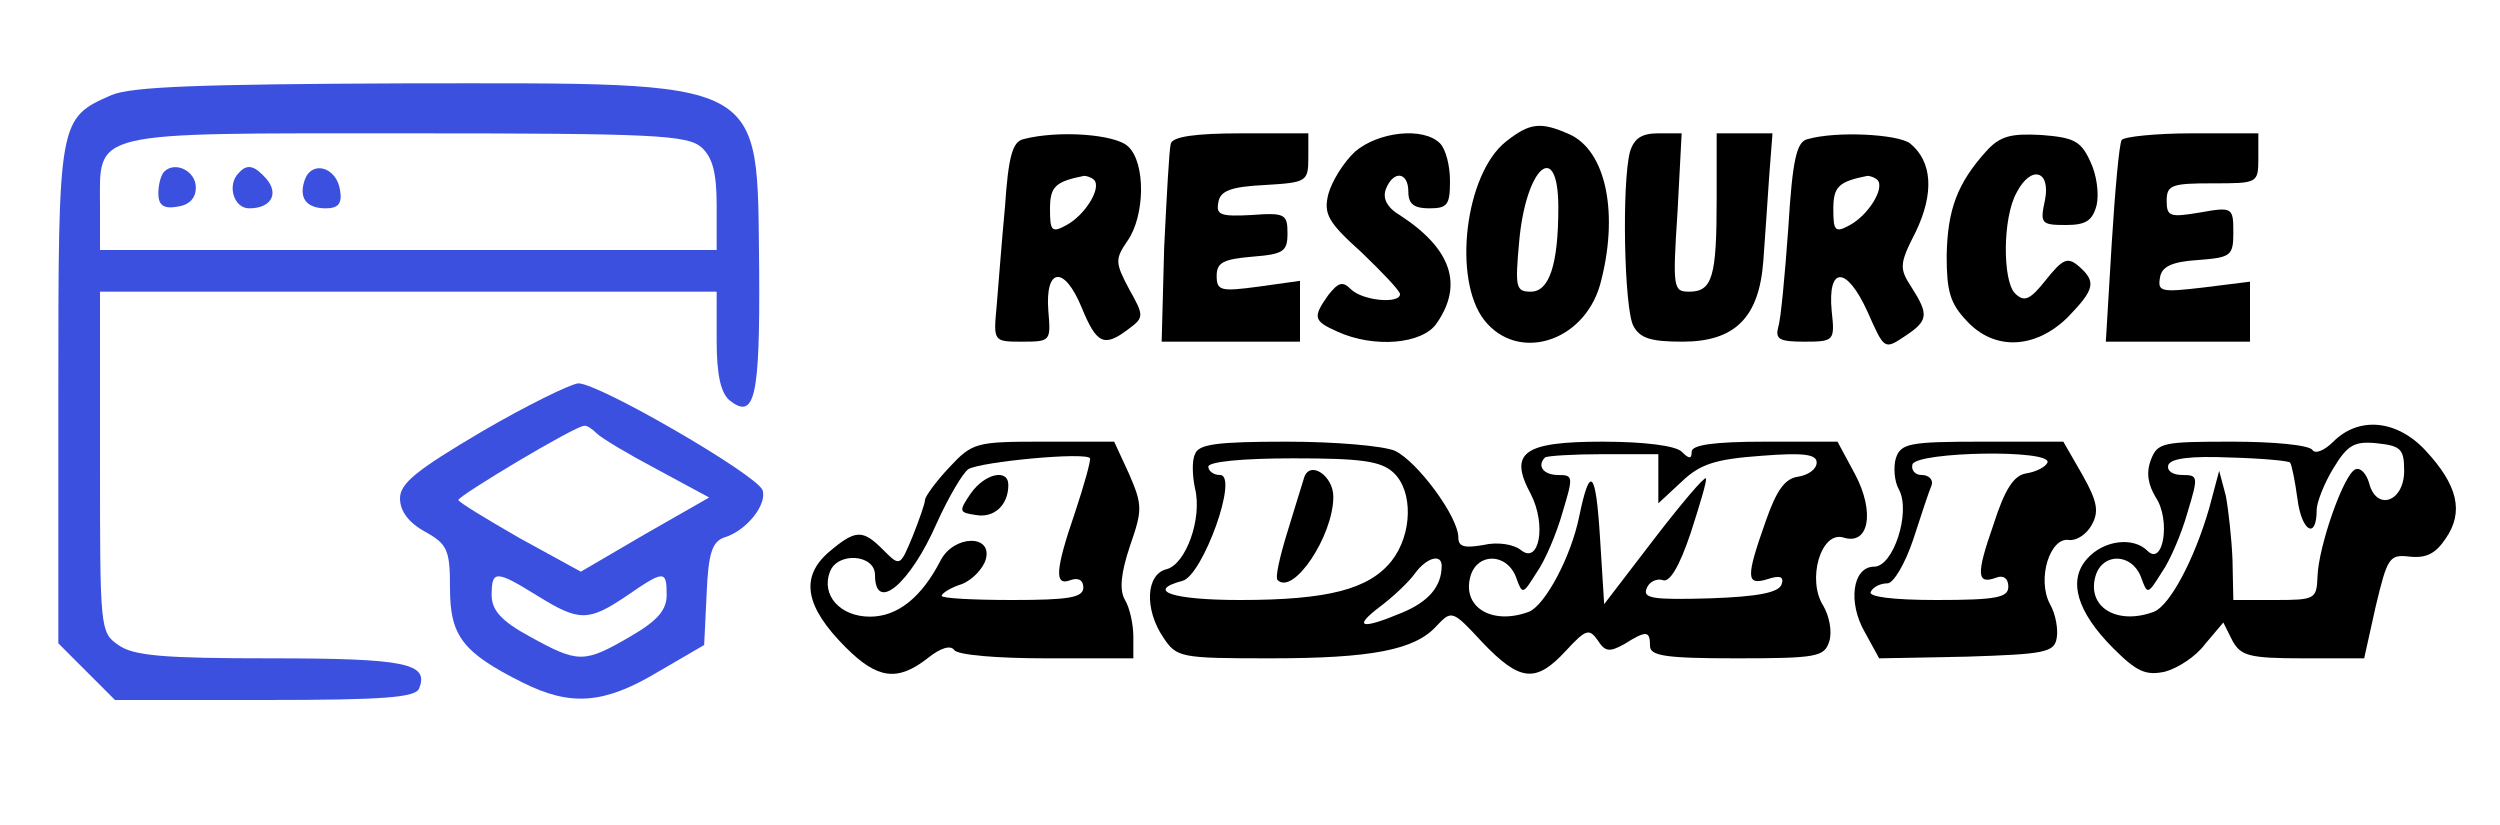 <svg xmlns="http://www.w3.org/2000/svg" version="1.0" width="300pt" height="99pt" viewBox="0 0 300 99" preserveAspectRatio="xMidYMid meet">
<g transform="translate(0,99) scale(0.1,-0.1)" fill="#000000" stroke="none">
<g fill="#3C50E0"> 
<path d="M197 784 c-4 -4 -7 -16 -7 -26 0 -14 6 -19 23 -16 14 2 22 10 22 23 0 20 -25 32 -38 19z" />
<path d="M134 876 c-64 -28 -64 -29 -64 -359 l0 -299 34 -34 34 -34 180 0 c144 0 181 3 185 14 12 30 -16 36 -178 36 -129 0 -165 3 -183 16 -22 15 -22 20 -22 220 l0 204 370 0 370 0 0 -59 c0 -41 5 -62 15 -71 31 -25 37 3 36 157 -3 233 16 223 -423 223 -250 -1 -330 -4 -354 -14z m708 -63 c13 -12 18 -30 18 -70 l0 -53 -370 0 -370 0 0 52 c0 92 -17 88 368 88 298 0 337 -2 354 -17z"/>
<path d="M287 783 c-15 -14 -7 -43 12 -43 26 0 36 17 21 35 -14 16 -23 19 -33 8z"/>
<path d="M366 775 c-8 -22 1 -35 25 -35 15 0 20 6 17 22 -4 27 -33 36 -42 13z"/>
<path d="M578 472 c-78 -46 -98 -62 -98 -80 0 -15 10 -29 30 -40 27 -15 30 -22 30 -68 0 -57 15 -77 87 -113 58 -29 98 -26 163 13 l55 32 3 62 c2 49 7 62 21 67 27 8 52 40 46 57 -8 19 -196 128 -221 128 -10 -1 -63 -27 -116 -58z m138 -2 c6 -6 38 -25 72 -43 l63 -34 -77 -44 -77 -45 -73 40 c-40 23 -73 43 -74 46 0 5 140 89 151 89 3 1 10 -4 15 -9z m-71 -195 c50 -31 61 -31 107 0 45 31 48 31 48 1 0 -18 -11 -31 -44 -50 -55 -32 -62 -32 -120 0 -35 19 -46 32 -46 50 0 30 5 30 55 -1z"/>
</g>
<path d="M1807 820 c-49 -39 -64 -165 -26 -214 40 -51 119 -27 139 42 23 84 8 161 -37 181 -34 15 -47 14 -76 -9z m63 -79 c0 -69 -11 -101 -33 -101 -18 0 -19 5 -14 60 8 90 47 124 47 41z"/>
<path d="M1228 823 c-13 -3 -18 -21 -22 -81 -4 -42 -8 -96 -10 -119 -4 -43 -4 -43 31 -43 34 0 34 1 31 37 -4 52 19 55 40 4 18 -44 27 -48 56 -26 19 14 19 16 1 48 -17 32 -17 36 -2 58 21 30 22 93 1 113 -15 15 -84 20 -126 9z m85 -49 c9 -10 -11 -42 -33 -54 -18 -10 -20 -7 -20 19 0 27 6 33 41 40 3 0 9 -2 12 -5z"/>
<path d="M1405 818 c-2 -7 -5 -64 -8 -125 l-3 -113 83 0 83 0 0 36 0 37 -50 -7 c-45 -6 -50 -5 -50 13 0 16 8 20 43 23 37 3 42 6 42 28 0 23 -3 25 -43 22 -37 -2 -43 0 -40 15 2 14 15 19 56 21 50 3 52 4 52 33 l0 29 -80 0 c-56 0 -82 -4 -85 -12z"/>
<path d="M1626 808 c-14 -13 -28 -36 -32 -51 -6 -24 0 -34 40 -70 25 -24 46 -46 46 -50 0 -12 -45 -8 -59 6 -10 10 -15 8 -27 -7 -19 -27 -18 -31 11 -44 44 -20 102 -15 119 10 32 46 18 89 -43 129 -17 10 -22 21 -18 32 9 23 27 21 27 -3 0 -15 7 -20 25 -20 22 0 25 4 25 33 0 18 -5 38 -12 45 -20 20 -74 14 -102 -10z"/>
<path d="M1956 808 c-10 -38 -7 -188 4 -209 8 -15 21 -19 59 -19 63 0 92 29 97 97 2 26 5 72 7 101 l4 52 -33 0 -34 0 0 -79 c0 -93 -5 -111 -33 -111 -19 0 -20 4 -14 95 l5 95 -28 0 c-20 0 -29 -6 -34 -22z"/>
<path d="M2169 823 c-13 -3 -18 -24 -23 -106 -4 -56 -9 -110 -12 -119 -4 -15 1 -18 31 -18 36 0 37 1 33 37 -5 54 18 54 43 -1 20 -45 20 -46 44 -30 29 19 30 26 9 59 -15 23 -15 28 5 67 22 46 20 84 -7 106 -15 11 -88 15 -123 5z m84 -49 c9 -10 -11 -42 -33 -54 -18 -10 -20 -7 -20 19 0 27 6 33 41 40 3 0 9 -2 12 -5z"/>
<path d="M2383 808 c-34 -38 -46 -69 -47 -125 0 -42 4 -57 24 -78 33 -36 82 -34 121 4 33 34 35 43 13 62 -13 11 -19 8 -39 -17 -19 -24 -26 -27 -37 -16 -15 15 -15 91 2 121 17 33 41 27 34 -9 -6 -28 -5 -30 25 -30 24 0 32 5 37 24 3 14 0 37 -8 53 -11 24 -20 28 -58 31 -37 2 -50 -1 -67 -20z"/>
<path d="M2546 822 c-3 -5 -8 -61 -12 -125 l-7 -117 87 0 86 0 0 36 0 36 -56 -7 c-51 -6 -55 -5 -52 12 2 13 14 19 46 21 39 3 42 5 42 33 0 30 -1 31 -40 24 -36 -6 -40 -5 -40 14 0 19 6 21 55 21 54 0 55 0 55 30 l0 30 -79 0 c-44 0 -82 -4 -85 -8z"/>
<path d="M2800 460 c-11 -11 -22 -15 -25 -10 -4 6 -47 10 -96 10 -84 0 -90 -1 -98 -22 -6 -16 -3 -30 6 -45 18 -27 9 -83 -10 -64 -17 17 -52 13 -72 -9 -24 -26 -13 -64 31 -108 28 -28 39 -33 62 -28 15 4 37 18 48 33 l22 26 11 -22 c10 -18 20 -21 85 -21 l73 0 14 63 c14 58 16 62 41 59 20 -2 31 4 43 22 22 32 14 64 -24 105 -34 37 -80 42 -111 11z m85 -35 c0 -37 -33 -49 -42 -15 -3 11 -10 19 -16 17 -14 -4 -45 -93 -46 -129 -1 -27 -3 -28 -51 -28 l-50 0 -1 48 c-1 26 -5 61 -8 77 l-8 30 -12 -45 c-18 -62 -47 -116 -66 -124 -45 -17 -82 6 -70 44 9 27 43 26 54 -2 8 -22 8 -22 25 5 10 14 24 47 31 72 13 43 13 45 -6 45 -12 0 -19 5 -17 12 3 8 27 11 74 9 38 -1 70 -4 72 -6 2 -2 6 -22 9 -44 5 -39 23 -49 23 -13 0 9 9 32 20 50 17 28 25 33 53 30 28 -3 32 -7 32 -33z"/>
<path d="M1139 429 c-16 -17 -29 -35 -29 -39 0 -4 -7 -24 -15 -44 -15 -36 -15 -36 -35 -16 -25 25 -33 25 -66 -3 -34 -30 -28 -65 21 -114 38 -38 62 -41 98 -13 16 13 28 16 32 10 4 -6 51 -10 111 -10 l104 0 0 26 c0 14 -4 34 -10 44 -7 12 -5 32 6 65 15 43 15 49 -1 86 l-18 39 -85 0 c-81 0 -85 -1 -113 -31z m151 -54 c-24 -70 -25 -89 -5 -81 9 3 15 0 15 -9 0 -12 -17 -15 -85 -15 -47 0 -85 2 -85 5 0 3 11 10 24 14 13 5 26 19 29 30 8 30 -38 29 -54 -1 -23 -45 -52 -68 -85 -68 -36 0 -59 26 -48 54 9 24 54 21 54 -4 0 -46 42 -11 74 62 14 31 31 60 38 65 15 9 142 21 146 13 1 -3 -7 -32 -18 -65z"/>
<path d="M1165 398 c-15 -22 -14 -23 6 -26 22 -4 39 12 39 36 0 20 -28 14 -45 -10z"/>
<path d="M1434 445 c-4 -8 -3 -27 0 -41 9 -36 -11 -91 -34 -97 -25 -6 -27 -48 -4 -82 16 -24 20 -25 128 -25 122 0 174 10 200 39 18 19 19 19 55 -20 45 -47 64 -49 100 -10 24 26 28 27 38 13 9 -14 14 -15 32 -5 27 17 31 16 31 -2 0 -12 18 -15 104 -15 97 0 105 2 111 20 4 12 0 31 -7 43 -20 31 -3 90 24 82 31 -10 38 31 14 76 l-21 39 -87 0 c-62 0 -88 -4 -88 -12 0 -9 -3 -9 -12 0 -7 7 -44 12 -95 12 -95 0 -113 -13 -86 -63 19 -37 10 -85 -12 -67 -9 7 -28 10 -45 6 -23 -4 -30 -2 -30 9 0 25 -49 91 -76 104 -14 6 -72 11 -130 11 -84 0 -106 -3 -110 -15z m556 -29 l0 -30 28 26 c22 21 40 27 95 31 51 4 67 2 67 -8 0 -8 -10 -15 -22 -17 -16 -2 -26 -16 -39 -53 -24 -68 -24 -78 2 -70 15 5 20 3 17 -6 -3 -10 -28 -15 -86 -17 -69 -2 -81 0 -76 12 3 8 12 12 19 10 8 -4 20 15 34 57 11 34 20 64 18 65 -2 2 -30 -31 -63 -74 l-59 -77 -5 80 c-5 81 -12 88 -25 25 -10 -49 -41 -106 -60 -114 -45 -17 -82 6 -70 44 9 27 43 26 54 -2 8 -22 8 -22 25 5 10 14 24 47 31 72 13 43 13 45 -5 45 -18 0 -26 11 -16 21 2 2 34 4 70 4 l66 0 0 -29z m-318 7 c24 -22 23 -74 -2 -106 -27 -34 -76 -47 -182 -47 -81 0 -114 11 -69 23 24 6 68 127 45 127 -8 0 -14 5 -14 10 0 6 41 10 102 10 80 0 105 -3 120 -17z m58 -112 c0 -25 -16 -43 -47 -56 -50 -21 -60 -18 -27 7 16 12 35 30 42 40 14 19 32 24 32 9z"/>
<path d="M1565 417 c-2 -6 -11 -36 -20 -65 -9 -29 -15 -55 -12 -58 19 -19 67 53 67 100 0 25 -28 44 -35 23z"/>
<path d="M2275 440 c-3 -10 -2 -28 4 -38 14 -27 -7 -92 -30 -92 -26 0 -32 -43 -11 -79 l17 -31 105 2 c93 3 105 5 108 22 2 10 -1 29 -8 41 -16 30 0 81 23 77 9 -1 21 7 27 18 9 16 7 28 -11 60 l-23 40 -97 0 c-88 0 -98 -2 -104 -20z m182 -5 c-2 -5 -13 -11 -25 -13 -15 -2 -26 -18 -40 -62 -21 -60 -20 -72 4 -63 8 3 14 -1 14 -11 0 -13 -14 -16 -86 -16 -54 0 -83 4 -79 10 3 6 12 10 20 10 7 0 21 23 31 53 9 28 19 58 22 65 2 6 -3 12 -12 12 -8 0 -13 6 -11 13 7 15 167 18 162 2z"/>
</g>
</svg>
